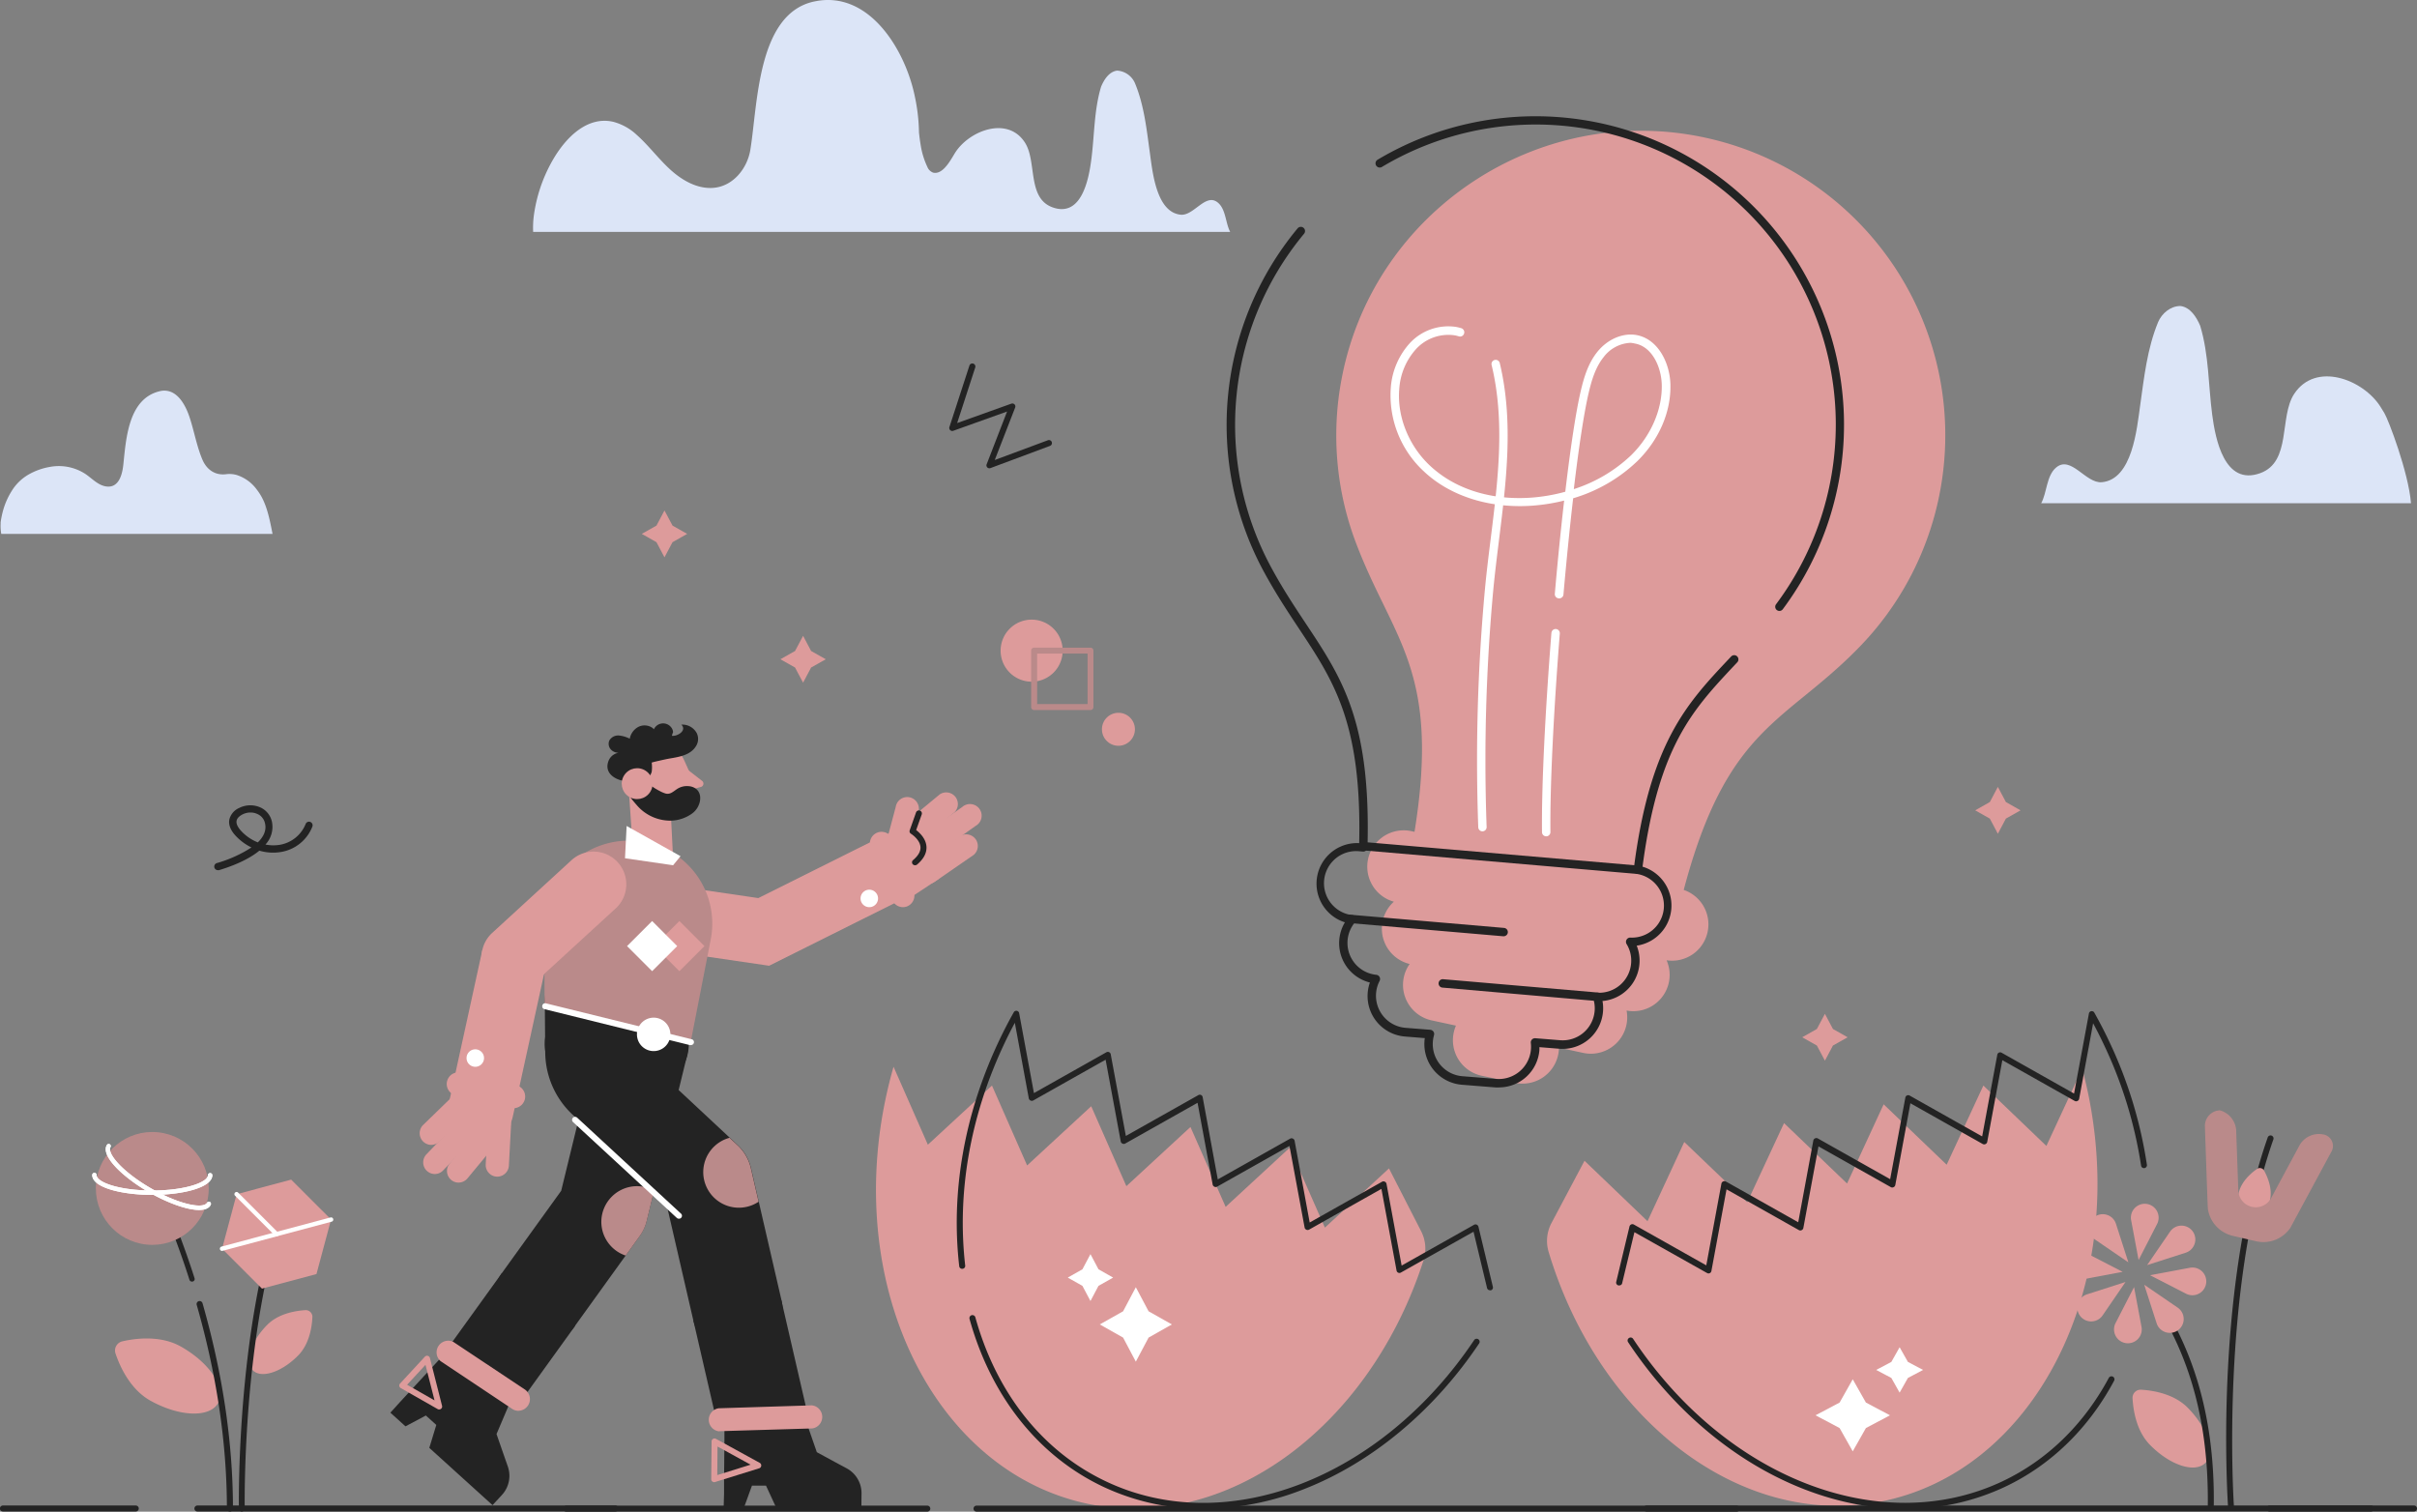<svg xmlns="http://www.w3.org/2000/svg" viewBox="0 0 829.63 518.9"><rect x="0" y="0" width="829.63" height="518.9" fill="#808080" stroke="none"/><defs><style>.cls-1{fill:#dd9b9b;}.cls-2{fill:#232323;}.cls-3{fill:#ba8a8a;}.cls-4{fill:#fff;}.cls-5{fill:#dce5f7;}</style></defs><title>Asset 5</title><g id="Layer_2" data-name="Layer 2"><g id="Layer_2-2" data-name="Layer 2"><path class="cls-1" d="M62,462.18c10,5.6,15.75,14.3,12.87,19.43s-13.3,4.75-23.29-.84c-6.91-3.88-10.42-11.69-11.92-16.14a3.23,3.23,0,0,1,2.35-4.2C46.56,459.39,55.06,458.31,62,462.18Z"/><path class="cls-1" d="M102.33,465.3c-5.64,5.71-12.59,8-15.53,5.1s-.74-9.88,4.9-15.6c3.9-3.95,9.83-4.87,13.12-5.07a2.28,2.28,0,0,1,2.41,2.38C107.08,455.4,106.23,461.34,102.33,465.3Z"/><path class="cls-2" d="M78.88,518.85a1,1,0,0,1-1-1c0-22.39-3.48-45.92-10.36-69.93a1,1,0,1,1,2-.56c6.93,24.19,10.44,47.91,10.44,70.49A1,1,0,0,1,78.88,518.85Z"/><path class="cls-2" d="M65.88,439.93a.89.89,0,0,1-.85-.62c-8.4-26.34-17.94-43.57-18-43.74a.89.89,0,0,1,.35-1.22.88.88,0,0,1,1.21.35c.1.17,9.73,17.56,18.19,44.06a.89.89,0,0,1-.86,1.17Z"/><circle class="cls-3" cx="52.27" cy="407.93" r="19.37" transform="translate(-358.83 419.37) rotate(-84.29)"/><path class="cls-2" d="M83,518.85a1,1,0,0,1-1-1c0-.6-1-60.56,14.13-103.68a1,1,0,1,1,1.94.69C83,457.61,84,517.2,84,517.8a1,1,0,0,1-1,1.05Z"/><polygon class="cls-1" points="113.64 418.61 99.94 404.92 81.23 409.93 76.22 428.64 89.92 442.34 108.63 437.33 113.64 418.61"/><path class="cls-4" d="M52.27,410.17c-10,0-20.61-2.39-20.61-6.82a.75.75,0,0,1,1.5,0c0,2.51,7.85,5.31,19.11,5.31s19.11-2.8,19.11-5.31a.76.76,0,0,1,1.51,0C72.89,407.78,62.27,410.17,52.27,410.17Z"/><path class="cls-4" d="M52.27,410.17c-10,0-20.61-2.39-20.61-6.82a.75.75,0,0,1,1.5,0c0,2.51,7.85,5.31,19.11,5.31s19.11-2.8,19.11-5.31a.76.76,0,0,1,1.51,0C72.89,407.78,62.27,410.17,52.27,410.17Z"/><path class="cls-4" d="M68.33,415.34c-4.37,0-11.21-2.62-17.21-6.08-8.66-5-16.66-12.37-14.45-16.21a.76.76,0,0,1,1-.28.75.75,0,0,1,.27,1c-1.25,2.18,4.15,8.53,13.9,14.15s17.95,7.12,19.21,4.95a.74.74,0,0,1,1-.28.75.75,0,0,1,.28,1C71.7,414.83,70.25,415.34,68.33,415.34Z"/><path class="cls-4" d="M68.33,415.34c-4.37,0-11.21-2.62-17.21-6.08-8.66-5-16.66-12.37-14.45-16.21a.76.76,0,0,1,1-.28.75.75,0,0,1,.27,1c-1.25,2.18,4.15,8.53,13.9,14.15s17.95,7.12,19.21,4.95a.74.74,0,0,1,1-.28.75.75,0,0,1,.28,1C71.7,414.83,70.25,415.34,68.33,415.34Z"/><path class="cls-4" d="M76.22,429.4a.76.76,0,0,1-.2-1.49l37.43-10a.75.75,0,1,1,.39,1.45l-37.43,10A.63.63,0,0,1,76.22,429.4Z"/><path class="cls-4" d="M94.93,424.38a.73.73,0,0,1-.53-.22l-13.7-13.7a.75.75,0,1,1,1.06-1.06l13.7,13.7a.75.75,0,0,1-.53,1.28Z"/><path class="cls-1" d="M487.83,422.69a13.15,13.15,0,0,1,.79,9.94c-18.32,56.93-67.24,93.58-115.11,83.6-52.15-10.88-83.31-73-69.59-138.78q1.2-5.74,2.79-11.27l11.78,26.76,22-20.31,12.07,27.43,22-20.32,12.07,27.43,22-20.31,12.07,27.42,22-20.31,12.07,27.43,22-20.32Z"/><path class="cls-2" d="M511.42,442.89a1,1,0,0,1-1-.79l-4.63-19.29-24.91,14a1,1,0,0,1-1.52-.71l-5.19-28-24.85,14a1,1,0,0,1-.94,0,1,1,0,0,1-.58-.75l-5.19-28-24.85,14a1,1,0,0,1-.94,0,1.06,1.06,0,0,1-.58-.75l-5.18-28.05-24.85,14a1,1,0,0,1-.94,0,1,1,0,0,1-.58-.74l-5.19-28.05-24.85,14a1,1,0,0,1-.94,0,1,1,0,0,1-.58-.75l-4.79-25.92c-1.36,2.53-2.66,5.12-3.89,7.75-11.47,24.54-16,50.66-13.15,75.54a1,1,0,0,1-.91,1.15,1,1,0,0,1-1.14-.91c-2.91-25.26,1.7-51.77,13.33-76.65,1.66-3.56,3.46-7.06,5.35-10.41a1,1,0,0,1,1.91.32l5.06,27.34,24.84-14a1,1,0,0,1,1.52.71l5.19,28,24.85-14a1,1,0,0,1,1.52.71L418,404.85l24.85-14a1,1,0,0,1,.94,0,1,1,0,0,1,.58.74l5.18,28.05,24.85-14a1,1,0,0,1,.94,0,1,1,0,0,1,.58.74l5.19,28.05,24.85-14a1,1,0,0,1,.92-.05,1.06,1.06,0,0,1,.59.7l4.95,20.62a1,1,0,0,1-.76,1.24A1.07,1.07,0,0,1,511.42,442.89Z"/><path class="cls-2" d="M413,517.93A80,80,0,0,1,379,510.5c-22.37-10.45-38.78-31-46.21-57.76a1,1,0,0,1,2-.55c7.27,26.2,23.29,46.25,45.11,56.45C421.14,528,474.2,507.5,506,460a1,1,0,0,1,1.71,1.15c-15.5,23.15-36.84,40.91-60.08,50A95.1,95.1,0,0,1,413,517.93Z"/><polygon class="cls-4" points="374.3 430.5 377.05 435.7 382.08 438.55 377.05 441.39 374.3 446.59 371.54 441.39 366.51 438.55 371.54 435.7 374.3 430.5"/><polygon class="cls-4" points="389.87 441.86 394.25 450.12 402.24 454.63 394.25 459.15 389.87 467.41 385.5 459.15 377.5 454.63 385.5 450.12 389.87 441.86"/><path class="cls-1" d="M532.56,419.79a13.1,13.1,0,0,0-1,9.93C548.78,487,597,524.6,645,515.55c52.36-9.86,84.73-71.37,72.3-137.39q-1.1-5.78-2.58-11.33l-12.3,26.53-21.63-20.73-12.6,27.18-21.63-20.74L634,406.26l-21.63-20.74L599.74,412.7,578.12,392l-12.61,27.19-21.63-20.74Z"/><path class="cls-2" d="M555.77,441.24a1,1,0,0,1-.24,0,1,1,0,0,1-.76-1.24l4.55-19a1.06,1.06,0,0,1,.59-.7,1,1,0,0,1,.92.05l24.85,14,5.19-28.05a1,1,0,0,1,.58-.74,1,1,0,0,1,.94,0l24.85,14,5.18-28.05a1,1,0,0,1,.58-.74,1,1,0,0,1,.94,0l24.85,14L654,376.8a1,1,0,0,1,1.52-.71l24.85,14,5.19-28a1,1,0,0,1,1.52-.71l24.84,14L717,348a1,1,0,0,1,1.91-.32c1.89,3.35,3.69,6.85,5.35,10.41a150.77,150.77,0,0,1,12.66,41.73,1,1,0,1,1-2,.3A148.67,148.67,0,0,0,722.35,359c-1.23-2.63-2.53-5.22-3.89-7.75l-4.79,25.92a1,1,0,0,1-.58.75,1,1,0,0,1-.94,0l-24.85-14-5.19,28.05a1,1,0,0,1-.58.74,1,1,0,0,1-.94,0l-24.85-14-5.18,28.05a1.06,1.06,0,0,1-.58.75,1,1,0,0,1-.94,0l-24.85-14-5.19,28a1,1,0,0,1-.58.75,1,1,0,0,1-.94,0l-24.85-14-5.19,28a1,1,0,0,1-1.52.71l-24.91-14-4.24,17.64A1,1,0,0,1,555.77,441.24Z"/><path class="cls-2" d="M653.85,517.94c-34.53,0-70.88-20.88-95-57.21a1,1,0,0,1,.29-1.43,1,1,0,0,1,1.43.29C592.31,507.4,645.48,528,687,508.64c15.48-7.24,28.22-19.57,36.85-35.67a1,1,0,0,1,1.81,1c-8.83,16.5-21.9,29.14-37.78,36.56A79.81,79.81,0,0,1,653.85,517.94Z"/><polygon class="cls-4" points="660.09 470.25 654.89 473 652.04 478.04 649.2 473 644 470.25 649.2 467.5 652.04 462.46 654.89 467.5 660.09 470.25"/><polygon class="cls-4" points="648.73 485.82 640.47 490.2 635.95 498.19 631.44 490.2 623.18 485.82 631.44 481.45 635.95 473.46 640.47 481.45 648.73 485.82"/><polygon class="cls-1" points="275.66 218.26 278.41 223.46 283.45 226.3 278.41 229.14 275.66 234.34 272.9 229.14 267.87 226.3 272.9 223.46 275.66 218.26"/><polygon class="cls-1" points="626.4 348.01 629.15 353.21 634.19 356.06 629.15 358.9 626.4 364.1 623.64 358.9 618.61 356.06 623.64 353.21 626.4 348.01"/><polygon class="cls-1" points="685.76 270.11 688.52 275.31 693.55 278.16 688.52 281 685.76 286.2 683.01 281 677.98 278.16 683.01 275.31 685.76 270.11"/><polygon class="cls-1" points="228.08 175.22 230.84 180.42 235.87 183.26 230.84 186.11 228.08 191.31 225.33 186.11 220.29 183.26 225.33 180.42 228.08 175.22"/><path class="cls-1" d="M364.76,223.32h0A10.65,10.65,0,0,1,354.11,234h0a10.65,10.65,0,0,1-10.65-10.65h0a10.65,10.65,0,0,1,10.65-10.65h0A10.65,10.65,0,0,1,364.76,223.32Z"/><path class="cls-1" d="M389.56,250.36h0A5.67,5.67,0,0,1,383.9,256h0a5.66,5.66,0,0,1-5.66-5.66h0a5.65,5.65,0,0,1,5.66-5.66h0A5.66,5.66,0,0,1,389.56,250.36Z"/><path class="cls-3" d="M374.31,243.73H354.94a1,1,0,0,1-1-1V223.32a1,1,0,0,1,1-1h19.37a1,1,0,0,1,1,1V242.7A1,1,0,0,1,374.31,243.73ZM356,241.67h17.31V224.35H356Z"/><path class="cls-2" d="M74.77,298.69a1.23,1.23,0,0,1-1.18-.88,1.25,1.25,0,0,1,.83-1.54,44,44,0,0,0,11.89-5.37,18.39,18.39,0,0,1-5.47-4.06c-1.77-1.93-2.48-3.82-2.1-5.61a5.9,5.9,0,0,1,3.41-3.91,8.47,8.47,0,0,1,7.43-.06,7,7,0,0,1,3.81,5.07,8.84,8.84,0,0,1-2.28,7.57A13.8,13.8,0,0,0,96,290a11.65,11.65,0,0,0,8.93-7.2,1.24,1.24,0,1,1,2.27,1,14,14,0,0,1-10.78,8.66,16.52,16.52,0,0,1-7.39-.46c-4.21,3.47-10.38,5.66-13.89,6.7A1.12,1.12,0,0,1,74.77,298.69ZM86,278.9a6.11,6.11,0,0,0-2.7.63c-.55.28-1.85,1-2.09,2.2s.68,2.53,1.5,3.43a15.64,15.64,0,0,0,5.79,4c1.85-1.81,3-3.94,2.5-6.36a4.43,4.43,0,0,0-2.47-3.29A5.62,5.62,0,0,0,86,278.9Z"/><path class="cls-1" d="M665.38,171.37A104.51,104.51,0,0,0,583.72,46.92c-56.15-11.26-111.41,25.43-122.9,81.54a104,104,0,0,0,4.65,58c12.7,33.42,29,43.51,20.06,99.08l-1.1-.24a12.5,12.5,0,0,0-14.84,9.59h0a12.48,12.48,0,0,0,8.85,14.63,12.47,12.47,0,0,0,5.42,21.38,12.45,12.45,0,0,0-2,4.54h0a12.48,12.48,0,0,0,9.58,14.83l8.31,1.79a13.12,13.12,0,0,0-.76,2.37h0a12.48,12.48,0,0,0,9.59,14.83L520,371.69a12.48,12.48,0,0,0,14.83-9.59h0a12.31,12.31,0,0,0,.28-2.47l8.31,1.79a12.48,12.48,0,0,0,14.9-14.53,12.48,12.48,0,0,0,14.51-9.64h0a12.47,12.47,0,0,0-.78-7.62,12.47,12.47,0,0,0,14.08-9.71h0a12.48,12.48,0,0,0-8.2-14.44c14.89-56.22,34.67-57.13,60-83.07A104.08,104.08,0,0,0,665.38,171.37Z"/><path class="cls-2" d="M610.78,209.72a1.49,1.49,0,0,1-.87-.29,1.44,1.44,0,0,1-.29-2A103,103,0,0,0,474.33,57.31a1.44,1.44,0,1,1-1.48-2.48A105.9,105.9,0,0,1,611.93,209.14,1.42,1.42,0,0,1,610.78,209.72Z"/><path class="cls-2" d="M514.51,373.28c-.38,0-.76,0-1.14,0l-11.64-.93a14,14,0,0,1-12.78-15c0-.35.07-.69.12-1l-6.83-.55a13.94,13.94,0,0,1-12.78-15,14.13,14.13,0,0,1,.75-3.54,13.91,13.91,0,0,1-8.57-20.66,13.92,13.92,0,0,1,4.9-27.18c.9-41.13-8.64-55.51-20.68-73.65-3.94-5.94-8-12.08-12.13-19.69A105.64,105.64,0,0,1,445.4,78.39a1.44,1.44,0,1,1,2.22,1.84,102.76,102.76,0,0,0-11.35,114.42c4.05,7.5,8.09,13.58,12,19.47,12.47,18.78,22.31,33.62,21.12,76.83a1.44,1.44,0,0,1-.48,1,1.47,1.47,0,0,1-1.08.36l-1.13-.09a11,11,0,0,0-2.42,21.93,1.44,1.44,0,0,1,.89,2.36,11,11,0,0,0,7.25,18.11,1.44,1.44,0,0,1,1.12,2.1,11.05,11.05,0,0,0,8.93,16.1l8.48.67a1.49,1.49,0,0,1,1.07.62,1.43,1.43,0,0,1,.2,1.22,11.49,11.49,0,0,0-.39,2.17A11.06,11.06,0,0,0,502,369.43l11.64.93A11.07,11.07,0,0,0,525.45,358a1.44,1.44,0,0,1,.39-1.17,1.46,1.46,0,0,1,1.16-.44l8.47.68A11,11,0,0,0,547.36,347a10.81,10.81,0,0,0-.52-4.34,1.46,1.46,0,0,1,1.45-1.9,11,11,0,0,0,11.59-10.13,10.84,10.84,0,0,0-1.57-6.59,1.46,1.46,0,0,1,0-1.47,1.44,1.44,0,0,1,1.25-.73h0A11,11,0,0,0,561.92,300a1.45,1.45,0,0,1-1.15-1.6C566.29,255,578.94,241.54,593.6,226l.61-.65a1.44,1.44,0,1,1,2.1,2l-.61.65c-14.75,15.68-26.43,28.1-31.9,69.5a13.92,13.92,0,0,1-2,27.11,13.91,13.91,0,0,1-11.75,19,13.6,13.6,0,0,1,.18,3.61,13.92,13.92,0,0,1-15,12.78l-6.83-.55c0,.35,0,.69,0,1a13.93,13.93,0,0,1-13.86,12.82Z"/><path class="cls-4" d="M530.73,287.08a1.44,1.44,0,0,1-1.44-1.43c-.17-15.2,1-40.13,3.23-68.4a1.44,1.44,0,0,1,2.88.23c-2.22,28.19-3.39,53-3.22,68.14a1.45,1.45,0,0,1-1.43,1.46Z"/><path class="cls-4" d="M535.08,205.39H535a1.44,1.44,0,0,1-1.31-1.56c1-11.56,2.1-22.36,3.2-32a63.85,63.85,0,0,1-11.11,1.76c-14.59,1-28.13-3.32-37.13-11.86a35.56,35.56,0,0,1-11.27-28.52,25.47,25.47,0,0,1,6.52-15.4,18,18,0,0,1,15.84-5.6,16.62,16.62,0,0,1,1.82.44,1.46,1.46,0,0,1,1,1.81,1.44,1.44,0,0,1-1.81,1,12.28,12.28,0,0,0-1.48-.36,15.06,15.06,0,0,0-13.24,4.75,22.57,22.57,0,0,0-5.73,13.66c-.81,9.31,3.16,19.34,10.37,26.18,12.18,11.54,30.62,13.53,46.61,9.11,1.82-15.41,3.66-27.52,5.3-34.54,1.08-4.62,2.5-9.43,5.61-13.36,3.52-4.45,8.84-6.75,13.58-5.88,7.31,1.36,11.36,9.47,11.59,16.79.3,9.45-3.85,19.12-11.38,26.51a53.82,53.82,0,0,1-22,12.72c-1.14,9.88-2.27,21.06-3.33,33.07A1.44,1.44,0,0,1,535.08,205.39Zm24.54-87.71a12.26,12.26,0,0,0-9.25,5c-2.76,3.48-4.07,7.93-5.07,12.22-1.58,6.75-3.34,18.28-5.09,33a51.17,51.17,0,0,0,19.66-11.62c6.85-6.73,10.78-15.84,10.52-24.36-.2-6.16-3.43-13-9.24-14A8.62,8.62,0,0,0,559.62,117.68Z"/><path class="cls-4" d="M508.85,285.37a1.45,1.45,0,0,1-1.44-1.4,637.72,637.72,0,0,1,2.29-81.69c.54-5.81,1.28-11.76,2-17.52,2.44-19.64,5-40,.3-59.43a1.44,1.44,0,1,1,2.8-.67c4.79,20,2.23,40.56-.24,60.46-.71,5.73-1.45,11.66-2,17.43a637.43,637.43,0,0,0-2.28,81.32,1.43,1.43,0,0,1-1.39,1.49Z"/><path class="cls-2" d="M516.14,321.39H516l-53.41-4.59a1.44,1.44,0,0,1,.25-2.87l53.4,4.59a1.44,1.44,0,0,1,1.32,1.56A1.45,1.45,0,0,1,516.14,321.39Z"/><path class="cls-2" d="M548.21,343.61h-.12L495,339a1.45,1.45,0,0,1,.25-2.88l53.09,4.57a1.44,1.44,0,0,1-.13,2.88Z"/><path class="cls-2" d="M562.2,300h-.12l-94.22-8.1a1.44,1.44,0,0,1,.25-2.87l94.21,8.09a1.45,1.45,0,0,1-.12,2.89Z"/><path class="cls-5" d="M93.55,183.26s-75.06,0-75.14,0H.43a15.77,15.77,0,0,1-.21-3.5h0l0-.29c0-.09,0-.15,0-.18a31.61,31.61,0,0,1,1-4.63A25.48,25.48,0,0,1,4,168.56,16.43,16.43,0,0,1,9.62,163a22.21,22.21,0,0,1,7.36-2.7,16.69,16.69,0,0,1,12.4,2.44c2.25,1.53,4.32,3.89,7.14,4.25,4.32.56,5.46-4.19,5.81-7.48.94-8.86,1.69-22.67,12.5-25.22a6.19,6.19,0,0,1,4.9.78c2.69,1.69,4.39,5.28,5.36,8.22,1.57,4.74,2.43,9.89,4.39,14.49,1.45,3.4,4.32,5.47,8.1,5a9,9,0,0,1,3.66.27,13.66,13.66,0,0,1,6.83,4.91,19.13,19.13,0,0,1,1.68,2.53C91.82,174.25,92.71,179,93.55,183.26Z"/><path class="cls-5" d="M422.26,79.6H183a32.69,32.69,0,0,1,.26-5.76h0a52.38,52.38,0,0,1,6.2-18.42c5.06-9,12.64-15.63,21.15-13.58a18.81,18.81,0,0,1,8,4.51c4.1,3.66,7.4,8.16,11.46,11.86s9.25,6.68,14.72,6.28c6.84-.5,11.75-6.67,12.78-13.16C260.1,35.7,259.94,4.82,279.33.54l1.09-.21c16.56-2.86,28,13.45,32.4,28.07.5,1.66.91,3.3,1.23,4.89a62.93,62.93,0,0,1,1.39,12.21l.09.79c.13,1.13.28,2.26.47,3.36a27,27,0,0,0,2.3,7.61,3.45,3.45,0,0,0,2,2c2.65.64,4.87-2.45,6.38-4.91.43-.69.8-1.33,1.11-1.83,4.81-7.69,18.07-12.81,24-3.6,4.19,6.45.71,19,9.41,22.22,10,3.68,12.51-9.56,13.39-16.35,1.1-8.34.91-16.89,3.35-25,1-2.43,2.76-5.2,5.52-5.55a7.15,7.15,0,0,1,6.2,4.52c3.06,7.48,3.9,15.55,5,23.49.91,6.44,2.15,20.65,10.65,21.45,4.51.42,8.59-7.7,12.78-4.1C420.8,71.9,420.66,76.67,422.26,79.6Z"/><path class="cls-5" d="M700.64,172.73H827.57c-.86-10.63-7.81-28.76-9.1-30.85-.53-.84-1-1.63-1.37-2.24-5.93-9.4-22.27-15.67-29.65-4.39-5.16,7.88-.87,23.24-11.6,27.16-12.32,4.5-15.42-11.69-16.51-20-1.35-10.2-1.12-20.65-4.13-30.58-1.27-3-3.4-6.37-6.79-6.79-3.4,0-6.38,2.54-7.65,5.52-3.77,9.15-4.81,19-6.18,28.73-1.12,7.88-2.65,25.26-13.13,26.24-5.56.51-10.6-9.42-15.75-5C702.44,163.31,702.61,169.15,700.64,172.73Z"/><path class="cls-2" d="M828.59,518.85H779a1,1,0,0,1,0-2.06h49.61a1,1,0,1,1,0,2.06Z"/><path class="cls-2" d="M813.86,518.85H565.17a1,1,0,0,1,0-2.06H813.86a1,1,0,0,1,0,2.06Z"/><path class="cls-2" d="M596.13,518.9H335.19a1,1,0,0,1,0-2.07H596.13a1,1,0,0,1,0,2.07Z"/><path class="cls-2" d="M318.29,518.9H194.35a1,1,0,0,1,0-2.07H318.29a1,1,0,0,1,0,2.07Z"/><path class="cls-2" d="M211.23,518.85H67.76a1,1,0,0,1,0-2.06H211.23a1,1,0,1,1,0,2.06Z"/><path class="cls-2" d="M46.63,518.85H1a1,1,0,0,1,0-2.06h45.6a1,1,0,1,1,0,2.06Z"/><path class="cls-1" d="M165.07,392.18a11.6,11.6,0,0,1-2.4-.26,11.23,11.23,0,0,1-8.57-13.37l1.55-7.11a11.22,11.22,0,0,1,21.93,4.79L176,383.35A11.24,11.24,0,0,1,165.07,392.18Z"/><path class="cls-1" d="M148,393a4,4,0,0,1-2.77-6.83L157,374.74a4,4,0,1,1,5.54,5.71l-11.8,11.46A4,4,0,0,1,148,393Z"/><path class="cls-1" d="M149.21,403a4,4,0,0,1-2.87-6.73l13.26-13.82a4,4,0,0,1,5.74,5.51l-13.26,13.82A3.93,3.93,0,0,1,149.21,403Z"/><path class="cls-1" d="M157.39,405.94a3.93,3.93,0,0,1-2.53-.92,4,4,0,0,1-.53-5.6l10-12.07a4,4,0,0,1,6.13,5.07l-10,12.07A4,4,0,0,1,157.39,405.94Z"/><path class="cls-2" d="M134,484.92l5.18,4.69,7-3.72,3.58,3.24L147.36,497l21.7,19.66,3.24-3.51a9.7,9.7,0,0,0,2-9.78l-1.44-4.11-2.43-7,4.32-10.16.26-.62-7.87-6.41-1-.8-12.78-10.4-4.15,4.51-8.49,9.18-3.5,3.8Z"/><polygon class="cls-1" points="264 331.51 219.05 324.92 222.31 302.71 260.29 308.28 301.76 287.58 311.79 307.66 264 331.51"/><rect class="cls-1" x="305.98" y="284.1" width="10.95" height="22.45" transform="translate(-111.26 220.98) rotate(-33.5)"/><path class="cls-1" d="M318.62,303.37a4,4,0,0,1-2.26-7.25l13.32-9.21a4,4,0,0,1,4.53,6.55l-13.33,9.21A4,4,0,0,1,318.62,303.37Z"/><path class="cls-1" d="M317,295.24a4,4,0,0,1-2.31-7.22L330.3,277a4,4,0,1,1,4.6,6.49l-15.63,11.07A4,4,0,0,1,317,295.24Z"/><path class="cls-1" d="M313,289.69a4,4,0,0,1-2.53-7l12.08-10a4,4,0,0,1,5.07,6.14l-12.09,10A4,4,0,0,1,313,289.69Z"/><path class="cls-1" d="M308.44,292.6a3.77,3.77,0,0,1-1-.14,4,4,0,0,1-2.81-4.87L307.45,277a4,4,0,1,1,7.68,2.06l-2.85,10.65A4,4,0,0,1,308.44,292.6Z"/><path class="cls-1" d="M309.93,311.4a4,4,0,0,1-3.67-2.46l-7.56-18.46a4,4,0,0,1,7.32-3l7.57,18.45a4,4,0,0,1-2.16,5.17A4,4,0,0,1,309.93,311.4Z"/><path class="cls-4" d="M296,310.22a3,3,0,1,0,.56-4.2A3,3,0,0,0,296,310.22Z"/><path class="cls-2" d="M248.39,517.44h7l2.72-7.48h4.82l3.46,7.48h29.28l.05-4.78v-.1a9.7,9.7,0,0,0-5.06-8.51L286.84,502l-6.47-3.52L276.74,488l-.22-.64-10.13.54-1.28.07-16.45.88,0,5.94-.13,12.94,0,4.92Z"/><rect class="cls-2" x="241.86" y="449.3" width="30.99" height="37.97" transform="translate(-98.67 69.83) rotate(-12.99)"/><path class="cls-2" d="M253.07,465.28a15.5,15.5,0,0,1-15.08-12l-9.39-40.71-32.12-30a29.54,29.54,0,0,1-9.33-21.17L187,344.07a15.5,15.5,0,1,1,31-.33l.18,16.64,35.08,32.75a15.54,15.54,0,0,1,4.52,7.84l10.46,45.33a15.51,15.51,0,0,1-15.12,19Z"/><path class="cls-1" d="M246.79,491.33a4,4,0,0,1-.12-7.92l31.94-1h.12a4,4,0,0,1,.12,7.92l-31.94.95Z"/><rect class="cls-2" x="159.18" y="443.7" width="32.38" height="30.99" transform="translate(-299.7 333.01) rotate(-54.22)"/><path class="cls-2" d="M184.82,461.55A15.5,15.5,0,0,1,172.27,437l20.36-28.25,13-53.33a15.49,15.49,0,1,1,30.1,7.34L222,419a15.63,15.63,0,0,1-2.49,5.38l-22.12,30.71A15.5,15.5,0,0,1,184.82,461.55Z"/><path class="cls-2" d="M220.93,373.89H202.46a15.5,15.5,0,1,1,0-31h18.47a15.5,15.5,0,0,1,0,31Z"/><path class="cls-1" d="M178,484.29a4,4,0,0,1-2.2-.67l-24.6-16.41a4,4,0,0,1,4.4-6.59L180.21,477a4,4,0,0,1-2.2,7.26Z"/><path class="cls-3" d="M186.93,345.35l50.14,12.37,6.9-35.29a28.47,28.47,0,0,0-28.14-33.87h0a29,29,0,0,0-29,29Z"/><path class="cls-1" d="M231,293.94l-.68-13.6-.6-8.73-.29-4.15a6.89,6.89,0,0,0-7.36-6.41,5.28,5.28,0,0,0-.89.11,6.91,6.91,0,0,0-5.42,5.49,6.84,6.84,0,0,0-.11,1.76l1,14.65.4,5.72C217.36,292.58,231.3,297.75,231,293.94Z"/><path class="cls-3" d="M206.42,418.85A12.23,12.23,0,0,0,214.77,431l4.85-6.74a14.75,14.75,0,0,0,2.36-5.12l2.55-10.45a12.13,12.13,0,0,0-6.57-1.5A12.27,12.27,0,0,0,206.42,418.85Z"/><polygon class="cls-4" points="215.09 283.53 233.59 293.9 231.04 297.01 214.53 294.61 215.09 283.53"/><path class="cls-1" d="M233.52,278.75h0a8.52,8.52,0,0,0,4.25-11.27L234.86,261A11.23,11.23,0,0,0,220,255.43h0a11.24,11.24,0,0,0-5.61,14.86l.68,1.5A13.94,13.94,0,0,0,233.52,278.75Z"/><path class="cls-1" d="M234.14,262.73l6.85,5.32a1.19,1.19,0,0,1-.43,2.09l-4.73,1.26Z"/><path class="cls-2" d="M223.7,261.78a12.32,12.32,0,0,1,0,3.13,3.84,3.84,0,0,1-2.57,2.7,17.38,17.38,0,0,1-5.29.59c-3.86.06-8.81-2.43-6.93-7.1a4.42,4.42,0,0,1,4-2.74,3.67,3.67,0,0,1-3.15-1,2.88,2.88,0,0,1-.61-3.16,3.49,3.49,0,0,1,3.27-1.73,10.4,10.4,0,0,1,3.74,1.1,5.8,5.8,0,0,1,2.85-4,4.74,4.74,0,0,1,4.81.2,2.24,2.24,0,0,1,.95,1.26,1.16,1.16,0,0,1-.61,1.35,3.5,3.5,0,0,1,6.5-2.29,2.79,2.79,0,0,1,.37,1.25,6.05,6.05,0,0,0-.4,1.23c1.77.29,5.3-1.77,3.24-3.83a5.6,5.6,0,0,1,5.3,2.94,4.59,4.59,0,0,1-.32,4.52c-1.88,3-5.66,3.6-8.88,4.15-1.84.32-5.49,1.19-5.49,1.19l-.68.19Z"/><path class="cls-4" d="M237.07,358.75a1.07,1.07,0,0,1-.25,0L186.9,346.41a1,1,0,0,1-.75-1.25,1,1,0,0,1,1.24-.75l49.93,12.31a1,1,0,0,1-.25,2Z"/><circle class="cls-4" cx="224.38" cy="355.05" r="5.74" transform="translate(-75.57 61.05) rotate(-13.28)"/><path class="cls-4" d="M233,418.33a1,1,0,0,1-.7-.28L196.7,385.17a1,1,0,1,1,1.4-1.52l35.59,32.89a1,1,0,0,1-.7,1.79Z"/><path class="cls-3" d="M241.39,402.33a12.22,12.22,0,0,0,19,10.18L257.73,401a15.54,15.54,0,0,0-4.52-7.84l-2.79-2.6A12.22,12.22,0,0,0,241.39,402.33Z"/><rect class="cls-1" x="227.11" y="318.67" width="12.17" height="12.17" transform="translate(627.73 389.5) rotate(135)"/><rect class="cls-4" x="217.75" y="318.67" width="12.17" height="12.17" transform="translate(611.75 396.12) rotate(135)"/><path class="cls-2" d="M238.78,270.68a4.85,4.85,0,0,0-2.41-.82,6.15,6.15,0,0,0-4,1c-1.3.85-2.37,2-4,1.5a10.6,10.6,0,0,1-1.8-.77,22.2,22.2,0,0,1-4-2.59h0l-6.69,3.22c-.65.44,2.31,3.71,2.6,4.05a15.17,15.17,0,0,0,11.89,5.43,13,13,0,0,0,7.34-2.56C240.51,277,241.41,272.55,238.78,270.68Z"/><circle class="cls-1" cx="218.7" cy="268.99" r="5.3" transform="translate(-126.45 301.46) rotate(-56.26)"/><path class="cls-1" d="M176.52,339.75a11.23,11.23,0,0,1-7.59-19.5l27.47-25.19a11.23,11.23,0,0,1,15.18,16.54l-27.47,25.19A11.2,11.2,0,0,1,176.52,339.75Z"/><path class="cls-1" d="M170.7,403.9h-.22a4,4,0,0,1-3.76-4.19l.75-13.78a4,4,0,1,1,7.94.43l-.74,13.78A4,4,0,0,1,170.7,403.9Z"/><rect class="cls-1" x="148.38" y="339.95" width="46.39" height="22.45" transform="translate(-208.14 443.81) rotate(-77.67)"/><path class="cls-1" d="M176.52,380.39a3.69,3.69,0,0,1-.87-.1l-19.75-4.46a4,4,0,0,1,1.74-7.72l19.75,4.45a4,4,0,0,1-.87,7.83Z"/><path class="cls-4" d="M160.16,362.86a3,3,0,1,0,3.29-2.65A3,3,0,0,0,160.16,362.86Z"/><path class="cls-1" d="M245.16,508.77a1.07,1.07,0,0,1-.62-.2,1,1,0,0,1-.41-.84l.12-12.94a1,1,0,0,1,.51-.88,1,1,0,0,1,1,0l15,8.23a1,1,0,0,1,.53,1,1,1,0,0,1-.72.88l-15.11,4.7A.79.79,0,0,1,245.16,508.77Zm1.13-12.23-.09,9.8,11.44-3.57Z"/><path class="cls-1" d="M150.74,483.82a1,1,0,0,1-.51-.13l-12.64-7.2a1,1,0,0,1-.24-1.6l8.48-9.18a1,1,0,0,1,1-.3,1,1,0,0,1,.74.75l4.16,16.38a1,1,0,0,1-.37,1.07A1.06,1.06,0,0,1,150.74,483.82Zm-11-8.48,9.41,5.36-3.1-12.19Z"/><path class="cls-2" d="M314.14,297a1,1,0,0,1-.67-1.81c1.76-1.51,2.59-3,2.48-4.49-.21-2.57-3.22-4.48-3.25-4.49a1,1,0,0,1-.43-1.23l2.16-6.1a1,1,0,0,1,1.95.69l-1.91,5.36c1.15.88,3.31,2.87,3.53,5.6.17,2.17-.9,4.27-3.2,6.23A1,1,0,0,1,314.14,297Z"/><path class="cls-2" d="M339.68,160.74a1,1,0,0,1-1-1.4l7-18.08-18.46,6.61a1,1,0,0,1-1.07-.23,1,1,0,0,1-.26-1.06l6.86-21.08a1,1,0,1,1,2,.63l-6.21,19.09,18.6-6.66a1.07,1.07,0,0,1,1.09.25,1,1,0,0,1,.22,1.09l-7,18,18.24-6.78a1,1,0,0,1,.71,1.94L340,160.67A.84.84,0,0,1,339.68,160.74Z"/><path class="cls-1" d="M738,496c6.87,7,15.35,9.75,18.93,6.22s.91-12-6-19c-4.75-4.82-12-5.94-16-6.18a2.77,2.77,0,0,0-2.94,2.89C732.21,483.93,733.24,491.18,738,496Z"/><path class="cls-2" d="M765.74,517.79a1,1,0,0,1-1-1c0-.19-1.25-18.59-.18-43.23,1-22.76,4.18-55.65,13.83-83.12a1,1,0,0,1,1.94.68C762,443.3,766.72,516,766.77,516.69a1,1,0,0,1-.95,1.1Z"/><path class="cls-2" d="M758.82,517.79h0a1,1,0,0,1-1-1c.41-33.77-9-54.07-16.16-66.4a1,1,0,1,1,1.79-1c7.25,12.54,16.85,33.17,16.43,67.46A1,1,0,0,1,758.82,517.79Z"/><path class="cls-1" d="M779.15,412c-1.35,5.77-4.84,9.88-7.8,9.19s-4.28-5.93-2.93-11.69c.93-4,4.31-6.86,6.3-8.25a1.68,1.68,0,0,1,2.43.57C778.32,404,780.08,408,779.15,412Z"/><path class="cls-3" d="M800.14,395.53a4,4,0,0,0-2.76-6.13h0a7.65,7.65,0,0,0-8,3.61l-9.82,18.25a6,6,0,0,1-6.64,3h0a6,6,0,0,1-4.63-5.62l-.73-20.71a7.66,7.66,0,0,0-5.58-6.79h0a5.34,5.34,0,0,0-5.15,5.52s.92,27.35,1,27.9l0,.26a11.19,11.19,0,0,0,8.54,9.39l8,1.86a11.16,11.16,0,0,0,11.81-4.65l0,0Z"/><path class="cls-1" d="M734.07,432.52h0l6.35-12.37a4.76,4.76,0,0,0-3.55-6.88h0a4.75,4.75,0,0,0-5.36,5.58Z"/><path class="cls-1" d="M728.61,436.58h0L715,439.14a4.75,4.75,0,0,1-5.58-5.36h0a4.76,4.76,0,0,1,6.88-3.55Z"/><path class="cls-1" d="M732.51,441.81h0l-6.35,12.36a4.76,4.76,0,0,0,3.55,6.88h0a4.75,4.75,0,0,0,5.36-5.58Z"/><path class="cls-1" d="M738,437.74h0l13.67-2.56a4.75,4.75,0,0,1,5.58,5.36h0a4.76,4.76,0,0,1-6.88,3.55Z"/><path class="cls-1" d="M730.56,433.32h0l-4.26-13.23a4.76,4.76,0,0,0-7.37-2.36h0a4.76,4.76,0,0,0,.15,7.74Z"/><path class="cls-1" d="M729.58,440.06h0l-7.86,11.47a4.76,4.76,0,0,1-7.74.16h0a4.76,4.76,0,0,1,2.36-7.38Z"/><path class="cls-1" d="M736,441h0l4.26,13.23a4.76,4.76,0,0,0,7.37,2.36h0a4.75,4.75,0,0,0-.16-7.74Z"/><path class="cls-1" d="M737,434.26h0l7.86-11.47a4.76,4.76,0,0,1,7.74-.16h0a4.77,4.77,0,0,1-2.36,7.38Z"/></g></g></svg>